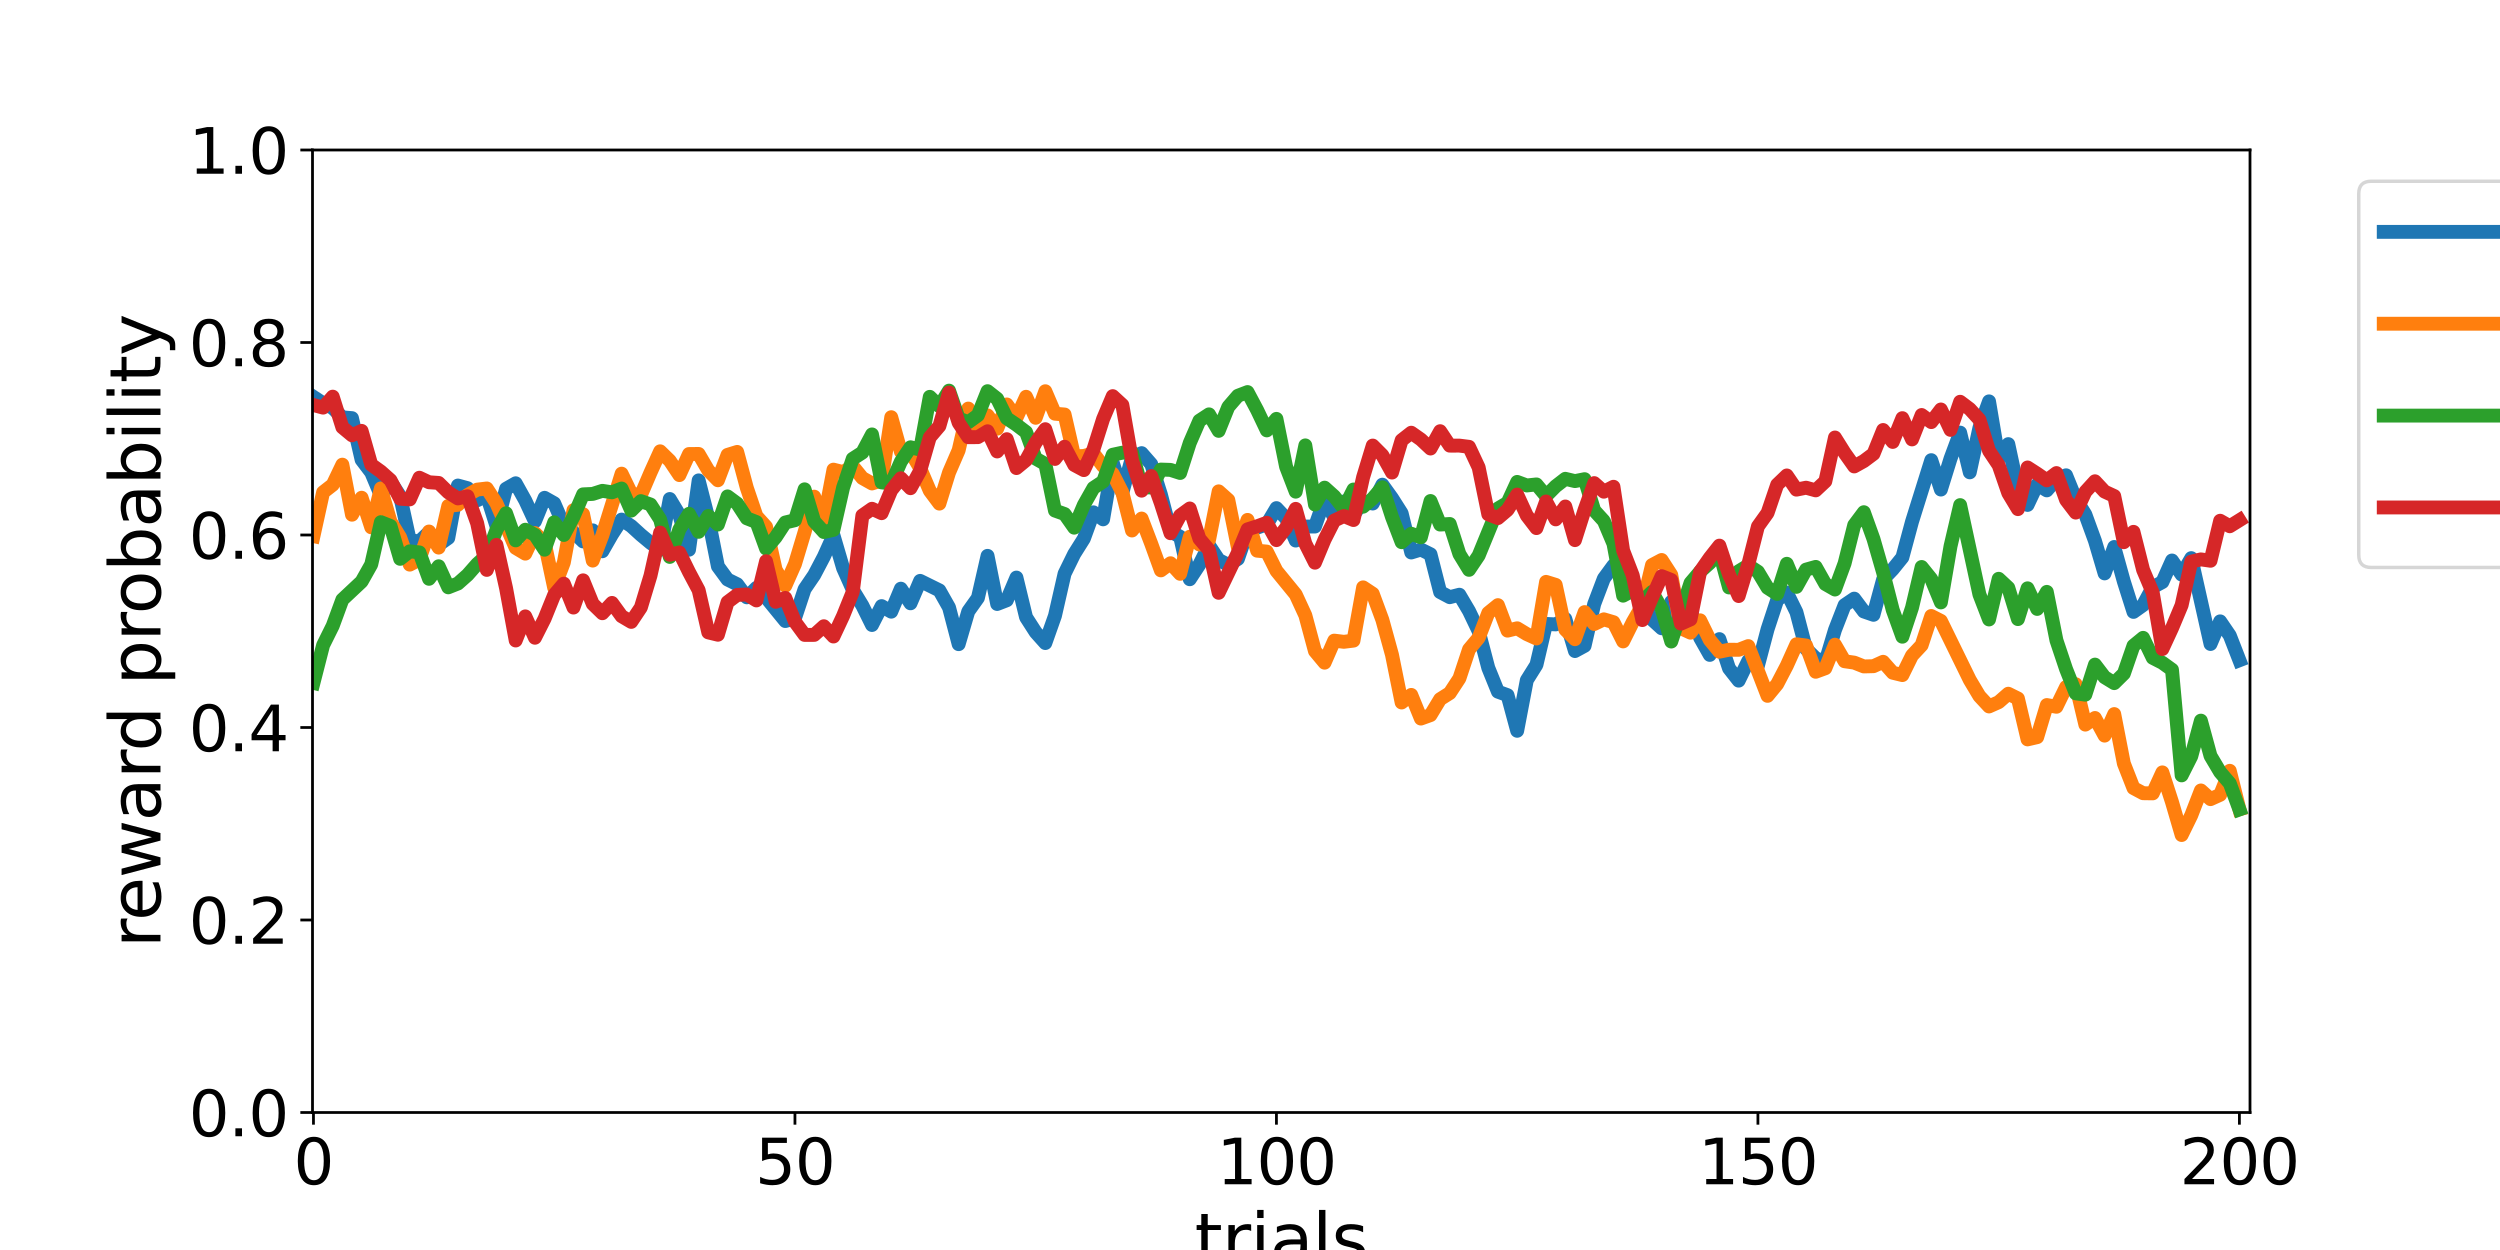 <?xml version="1.0" encoding="utf-8" standalone="no"?>
<!DOCTYPE svg PUBLIC "-//W3C//DTD SVG 1.1//EN"
  "http://www.w3.org/Graphics/SVG/1.1/DTD/svg11.dtd">
<svg xmlns:xlink="http://www.w3.org/1999/xlink" width="720pt" height="360pt" viewBox="0 0 720 360" xmlns="http://www.w3.org/2000/svg" version="1.1">
 <defs>
  <style type="text/css">*{stroke-linejoin: round; stroke-linecap: butt}</style>
 </defs>
 <g id="figure_1">
  <g id="patch_1">
   <path d="M 0 360 
L 720 360 
L 720 0 
L 0 0 
z
" style="fill: #ffffff"/>
  </g>
  <g id="axes_1">
   <g id="patch_2">
    <path d="M 90 320.4 
L 648 320.4 
L 648 43.2 
L 90 43.2 
z
" style="fill: #ffffff"/>
   </g>
   <g id="matplotlib.axis_1">
    <g id="xtick_1">
     <g id="line2d_1">
      <defs>
       <path id="m0e9b2ada58" d="M 0 0 
L 0 3.5 
" style="stroke: #000000; stroke-width: 0.8"/>
      </defs>
      <g>
       <use xlink:href="#m0e9b2ada58" x="90.277" y="320.4" style="stroke: #000000; stroke-width: 0.8"/>
      </g>
     </g>
     <g id="text_1">
      <!-- 0 -->
      <g transform="translate(84.551 341.077) scale(0.18 -0.18)">
       <defs>
        <path id="DejaVuSans-30" d="M 2034 4250 
Q 1547 4250 1301 3770 
Q 1056 3291 1056 2328 
Q 1056 1369 1301 889 
Q 1547 409 2034 409 
Q 2525 409 2770 889 
Q 3016 1369 3016 2328 
Q 3016 3291 2770 3770 
Q 2525 4250 2034 4250 
z
M 2034 4750 
Q 2819 4750 3233 4129 
Q 3647 3509 3647 2328 
Q 3647 1150 3233 529 
Q 2819 -91 2034 -91 
Q 1250 -91 836 529 
Q 422 1150 422 2328 
Q 422 3509 836 4129 
Q 1250 4750 2034 4750 
z
" transform="scale(0.016)"/>
       </defs>
       <use xlink:href="#DejaVuSans-30"/>
      </g>
     </g>
    </g>
    <g id="xtick_2">
     <g id="line2d_2">
      <g>
       <use xlink:href="#m0e9b2ada58" x="228.945" y="320.4" style="stroke: #000000; stroke-width: 0.8"/>
      </g>
     </g>
     <g id="text_2">
      <!-- 50 -->
      <g transform="translate(217.493 341.077) scale(0.18 -0.18)">
       <defs>
        <path id="DejaVuSans-35" d="M 691 4666 
L 3169 4666 
L 3169 4134 
L 1269 4134 
L 1269 2991 
Q 1406 3038 1543 3061 
Q 1681 3084 1819 3084 
Q 2600 3084 3056 2656 
Q 3513 2228 3513 1497 
Q 3513 744 3044 326 
Q 2575 -91 1722 -91 
Q 1428 -91 1123 -41 
Q 819 9 494 109 
L 494 744 
Q 775 591 1075 516 
Q 1375 441 1709 441 
Q 2250 441 2565 725 
Q 2881 1009 2881 1497 
Q 2881 1984 2565 2268 
Q 2250 2553 1709 2553 
Q 1456 2553 1204 2497 
Q 953 2441 691 2322 
L 691 4666 
z
" transform="scale(0.016)"/>
       </defs>
       <use xlink:href="#DejaVuSans-35"/>
       <use xlink:href="#DejaVuSans-30" x="63.623"/>
      </g>
     </g>
    </g>
    <g id="xtick_3">
     <g id="line2d_3">
      <g>
       <use xlink:href="#m0e9b2ada58" x="367.613" y="320.4" style="stroke: #000000; stroke-width: 0.8"/>
      </g>
     </g>
     <g id="text_3">
      <!-- 100 -->
      <g transform="translate(350.435 341.077) scale(0.18 -0.18)">
       <defs>
        <path id="DejaVuSans-31" d="M 794 531 
L 1825 531 
L 1825 4091 
L 703 3866 
L 703 4441 
L 1819 4666 
L 2450 4666 
L 2450 531 
L 3481 531 
L 3481 0 
L 794 0 
L 794 531 
z
" transform="scale(0.016)"/>
       </defs>
       <use xlink:href="#DejaVuSans-31"/>
       <use xlink:href="#DejaVuSans-30" x="63.623"/>
       <use xlink:href="#DejaVuSans-30" x="127.246"/>
      </g>
     </g>
    </g>
    <g id="xtick_4">
     <g id="line2d_4">
      <g>
       <use xlink:href="#m0e9b2ada58" x="506.281" y="320.4" style="stroke: #000000; stroke-width: 0.8"/>
      </g>
     </g>
     <g id="text_4">
      <!-- 150 -->
      <g transform="translate(489.103 341.077) scale(0.18 -0.18)">
       <use xlink:href="#DejaVuSans-31"/>
       <use xlink:href="#DejaVuSans-35" x="63.623"/>
       <use xlink:href="#DejaVuSans-30" x="127.246"/>
      </g>
     </g>
    </g>
    <g id="xtick_5">
     <g id="line2d_5">
      <g>
       <use xlink:href="#m0e9b2ada58" x="644.949" y="320.4" style="stroke: #000000; stroke-width: 0.8"/>
      </g>
     </g>
     <g id="text_5">
      <!-- 200 -->
      <g transform="translate(627.771 341.077) scale(0.18 -0.18)">
       <defs>
        <path id="DejaVuSans-32" d="M 1228 531 
L 3431 531 
L 3431 0 
L 469 0 
L 469 531 
Q 828 903 1448 1529 
Q 2069 2156 2228 2338 
Q 2531 2678 2651 2914 
Q 2772 3150 2772 3378 
Q 2772 3750 2511 3984 
Q 2250 4219 1831 4219 
Q 1534 4219 1204 4116 
Q 875 4013 500 3803 
L 500 4441 
Q 881 4594 1212 4672 
Q 1544 4750 1819 4750 
Q 2544 4750 2975 4387 
Q 3406 4025 3406 3419 
Q 3406 3131 3298 2873 
Q 3191 2616 2906 2266 
Q 2828 2175 2409 1742 
Q 1991 1309 1228 531 
z
" transform="scale(0.016)"/>
       </defs>
       <use xlink:href="#DejaVuSans-32"/>
       <use xlink:href="#DejaVuSans-30" x="63.623"/>
       <use xlink:href="#DejaVuSans-30" x="127.246"/>
      </g>
     </g>
    </g>
    <g id="text_6">
     <!-- trials -->
     <g transform="translate(344.075 364.017) scale(0.2 -0.2)">
      <defs>
       <path id="DejaVuSans-74" d="M 1172 4494 
L 1172 3500 
L 2356 3500 
L 2356 3053 
L 1172 3053 
L 1172 1153 
Q 1172 725 1289 603 
Q 1406 481 1766 481 
L 2356 481 
L 2356 0 
L 1766 0 
Q 1100 0 847 248 
Q 594 497 594 1153 
L 594 3053 
L 172 3053 
L 172 3500 
L 594 3500 
L 594 4494 
L 1172 4494 
z
" transform="scale(0.016)"/>
       <path id="DejaVuSans-72" d="M 2631 2963 
Q 2534 3019 2420 3045 
Q 2306 3072 2169 3072 
Q 1681 3072 1420 2755 
Q 1159 2438 1159 1844 
L 1159 0 
L 581 0 
L 581 3500 
L 1159 3500 
L 1159 2956 
Q 1341 3275 1631 3429 
Q 1922 3584 2338 3584 
Q 2397 3584 2469 3576 
Q 2541 3569 2628 3553 
L 2631 2963 
z
" transform="scale(0.016)"/>
       <path id="DejaVuSans-69" d="M 603 3500 
L 1178 3500 
L 1178 0 
L 603 0 
L 603 3500 
z
M 603 4863 
L 1178 4863 
L 1178 4134 
L 603 4134 
L 603 4863 
z
" transform="scale(0.016)"/>
       <path id="DejaVuSans-61" d="M 2194 1759 
Q 1497 1759 1228 1600 
Q 959 1441 959 1056 
Q 959 750 1161 570 
Q 1363 391 1709 391 
Q 2188 391 2477 730 
Q 2766 1069 2766 1631 
L 2766 1759 
L 2194 1759 
z
M 3341 1997 
L 3341 0 
L 2766 0 
L 2766 531 
Q 2569 213 2275 61 
Q 1981 -91 1556 -91 
Q 1019 -91 701 211 
Q 384 513 384 1019 
Q 384 1609 779 1909 
Q 1175 2209 1959 2209 
L 2766 2209 
L 2766 2266 
Q 2766 2663 2505 2880 
Q 2244 3097 1772 3097 
Q 1472 3097 1187 3025 
Q 903 2953 641 2809 
L 641 3341 
Q 956 3463 1253 3523 
Q 1550 3584 1831 3584 
Q 2591 3584 2966 3190 
Q 3341 2797 3341 1997 
z
" transform="scale(0.016)"/>
       <path id="DejaVuSans-6c" d="M 603 4863 
L 1178 4863 
L 1178 0 
L 603 0 
L 603 4863 
z
" transform="scale(0.016)"/>
       <path id="DejaVuSans-73" d="M 2834 3397 
L 2834 2853 
Q 2591 2978 2328 3040 
Q 2066 3103 1784 3103 
Q 1356 3103 1142 2972 
Q 928 2841 928 2578 
Q 928 2378 1081 2264 
Q 1234 2150 1697 2047 
L 1894 2003 
Q 2506 1872 2764 1633 
Q 3022 1394 3022 966 
Q 3022 478 2636 193 
Q 2250 -91 1575 -91 
Q 1294 -91 989 -36 
Q 684 19 347 128 
L 347 722 
Q 666 556 975 473 
Q 1284 391 1588 391 
Q 1994 391 2212 530 
Q 2431 669 2431 922 
Q 2431 1156 2273 1281 
Q 2116 1406 1581 1522 
L 1381 1569 
Q 847 1681 609 1914 
Q 372 2147 372 2553 
Q 372 3047 722 3315 
Q 1072 3584 1716 3584 
Q 2034 3584 2315 3537 
Q 2597 3491 2834 3397 
z
" transform="scale(0.016)"/>
      </defs>
      <use xlink:href="#DejaVuSans-74"/>
      <use xlink:href="#DejaVuSans-72" x="39.209"/>
      <use xlink:href="#DejaVuSans-69" x="80.322"/>
      <use xlink:href="#DejaVuSans-61" x="108.105"/>
      <use xlink:href="#DejaVuSans-6c" x="169.385"/>
      <use xlink:href="#DejaVuSans-73" x="197.168"/>
     </g>
    </g>
   </g>
   <g id="matplotlib.axis_2">
    <g id="ytick_1">
     <g id="line2d_6">
      <defs>
       <path id="m7ef776aa1c" d="M 0 0 
L -3.5 0 
" style="stroke: #000000; stroke-width: 0.8"/>
      </defs>
      <g>
       <use xlink:href="#m7ef776aa1c" x="90" y="320.4" style="stroke: #000000; stroke-width: 0.8"/>
      </g>
     </g>
     <g id="text_7">
      <!-- 0.0 -->
      <g transform="translate(54.374 327.239) scale(0.18 -0.18)">
       <defs>
        <path id="DejaVuSans-2e" d="M 684 794 
L 1344 794 
L 1344 0 
L 684 0 
L 684 794 
z
" transform="scale(0.016)"/>
       </defs>
       <use xlink:href="#DejaVuSans-30"/>
       <use xlink:href="#DejaVuSans-2e" x="63.623"/>
       <use xlink:href="#DejaVuSans-30" x="95.41"/>
      </g>
     </g>
    </g>
    <g id="ytick_2">
     <g id="line2d_7">
      <g>
       <use xlink:href="#m7ef776aa1c" x="90" y="264.96" style="stroke: #000000; stroke-width: 0.8"/>
      </g>
     </g>
     <g id="text_8">
      <!-- 0.2 -->
      <g transform="translate(54.374 271.799) scale(0.18 -0.18)">
       <use xlink:href="#DejaVuSans-30"/>
       <use xlink:href="#DejaVuSans-2e" x="63.623"/>
       <use xlink:href="#DejaVuSans-32" x="95.41"/>
      </g>
     </g>
    </g>
    <g id="ytick_3">
     <g id="line2d_8">
      <g>
       <use xlink:href="#m7ef776aa1c" x="90" y="209.52" style="stroke: #000000; stroke-width: 0.8"/>
      </g>
     </g>
     <g id="text_9">
      <!-- 0.4 -->
      <g transform="translate(54.374 216.359) scale(0.18 -0.18)">
       <defs>
        <path id="DejaVuSans-34" d="M 2419 4116 
L 825 1625 
L 2419 1625 
L 2419 4116 
z
M 2253 4666 
L 3047 4666 
L 3047 1625 
L 3713 1625 
L 3713 1100 
L 3047 1100 
L 3047 0 
L 2419 0 
L 2419 1100 
L 313 1100 
L 313 1709 
L 2253 4666 
z
" transform="scale(0.016)"/>
       </defs>
       <use xlink:href="#DejaVuSans-30"/>
       <use xlink:href="#DejaVuSans-2e" x="63.623"/>
       <use xlink:href="#DejaVuSans-34" x="95.41"/>
      </g>
     </g>
    </g>
    <g id="ytick_4">
     <g id="line2d_9">
      <g>
       <use xlink:href="#m7ef776aa1c" x="90" y="154.08" style="stroke: #000000; stroke-width: 0.8"/>
      </g>
     </g>
     <g id="text_10">
      <!-- 0.6 -->
      <g transform="translate(54.374 160.919) scale(0.18 -0.18)">
       <defs>
        <path id="DejaVuSans-36" d="M 2113 2584 
Q 1688 2584 1439 2293 
Q 1191 2003 1191 1497 
Q 1191 994 1439 701 
Q 1688 409 2113 409 
Q 2538 409 2786 701 
Q 3034 994 3034 1497 
Q 3034 2003 2786 2293 
Q 2538 2584 2113 2584 
z
M 3366 4563 
L 3366 3988 
Q 3128 4100 2886 4159 
Q 2644 4219 2406 4219 
Q 1781 4219 1451 3797 
Q 1122 3375 1075 2522 
Q 1259 2794 1537 2939 
Q 1816 3084 2150 3084 
Q 2853 3084 3261 2657 
Q 3669 2231 3669 1497 
Q 3669 778 3244 343 
Q 2819 -91 2113 -91 
Q 1303 -91 875 529 
Q 447 1150 447 2328 
Q 447 3434 972 4092 
Q 1497 4750 2381 4750 
Q 2619 4750 2861 4703 
Q 3103 4656 3366 4563 
z
" transform="scale(0.016)"/>
       </defs>
       <use xlink:href="#DejaVuSans-30"/>
       <use xlink:href="#DejaVuSans-2e" x="63.623"/>
       <use xlink:href="#DejaVuSans-36" x="95.41"/>
      </g>
     </g>
    </g>
    <g id="ytick_5">
     <g id="line2d_10">
      <g>
       <use xlink:href="#m7ef776aa1c" x="90" y="98.64" style="stroke: #000000; stroke-width: 0.8"/>
      </g>
     </g>
     <g id="text_11">
      <!-- 0.8 -->
      <g transform="translate(54.374 105.479) scale(0.18 -0.18)">
       <defs>
        <path id="DejaVuSans-38" d="M 2034 2216 
Q 1584 2216 1326 1975 
Q 1069 1734 1069 1313 
Q 1069 891 1326 650 
Q 1584 409 2034 409 
Q 2484 409 2743 651 
Q 3003 894 3003 1313 
Q 3003 1734 2745 1975 
Q 2488 2216 2034 2216 
z
M 1403 2484 
Q 997 2584 770 2862 
Q 544 3141 544 3541 
Q 544 4100 942 4425 
Q 1341 4750 2034 4750 
Q 2731 4750 3128 4425 
Q 3525 4100 3525 3541 
Q 3525 3141 3298 2862 
Q 3072 2584 2669 2484 
Q 3125 2378 3379 2068 
Q 3634 1759 3634 1313 
Q 3634 634 3220 271 
Q 2806 -91 2034 -91 
Q 1263 -91 848 271 
Q 434 634 434 1313 
Q 434 1759 690 2068 
Q 947 2378 1403 2484 
z
M 1172 3481 
Q 1172 3119 1398 2916 
Q 1625 2713 2034 2713 
Q 2441 2713 2670 2916 
Q 2900 3119 2900 3481 
Q 2900 3844 2670 4047 
Q 2441 4250 2034 4250 
Q 1625 4250 1398 4047 
Q 1172 3844 1172 3481 
z
" transform="scale(0.016)"/>
       </defs>
       <use xlink:href="#DejaVuSans-30"/>
       <use xlink:href="#DejaVuSans-2e" x="63.623"/>
       <use xlink:href="#DejaVuSans-38" x="95.41"/>
      </g>
     </g>
    </g>
    <g id="ytick_6">
     <g id="line2d_11">
      <g>
       <use xlink:href="#m7ef776aa1c" x="90" y="43.2" style="stroke: #000000; stroke-width: 0.8"/>
      </g>
     </g>
     <g id="text_12">
      <!-- 1.0 -->
      <g transform="translate(54.374 50.039) scale(0.18 -0.18)">
       <use xlink:href="#DejaVuSans-31"/>
       <use xlink:href="#DejaVuSans-2e" x="63.623"/>
       <use xlink:href="#DejaVuSans-30" x="95.41"/>
      </g>
     </g>
    </g>
    <g id="text_13">
     <!-- reward probability -->
     <g transform="translate(46.215 272.959) rotate(-90) scale(0.2 -0.2)">
      <defs>
       <path id="DejaVuSans-65" d="M 3597 1894 
L 3597 1613 
L 953 1613 
Q 991 1019 1311 708 
Q 1631 397 2203 397 
Q 2534 397 2845 478 
Q 3156 559 3463 722 
L 3463 178 
Q 3153 47 2828 -22 
Q 2503 -91 2169 -91 
Q 1331 -91 842 396 
Q 353 884 353 1716 
Q 353 2575 817 3079 
Q 1281 3584 2069 3584 
Q 2775 3584 3186 3129 
Q 3597 2675 3597 1894 
z
M 3022 2063 
Q 3016 2534 2758 2815 
Q 2500 3097 2075 3097 
Q 1594 3097 1305 2825 
Q 1016 2553 972 2059 
L 3022 2063 
z
" transform="scale(0.016)"/>
       <path id="DejaVuSans-77" d="M 269 3500 
L 844 3500 
L 1563 769 
L 2278 3500 
L 2956 3500 
L 3675 769 
L 4391 3500 
L 4966 3500 
L 4050 0 
L 3372 0 
L 2619 2869 
L 1863 0 
L 1184 0 
L 269 3500 
z
" transform="scale(0.016)"/>
       <path id="DejaVuSans-64" d="M 2906 2969 
L 2906 4863 
L 3481 4863 
L 3481 0 
L 2906 0 
L 2906 525 
Q 2725 213 2448 61 
Q 2172 -91 1784 -91 
Q 1150 -91 751 415 
Q 353 922 353 1747 
Q 353 2572 751 3078 
Q 1150 3584 1784 3584 
Q 2172 3584 2448 3432 
Q 2725 3281 2906 2969 
z
M 947 1747 
Q 947 1113 1208 752 
Q 1469 391 1925 391 
Q 2381 391 2643 752 
Q 2906 1113 2906 1747 
Q 2906 2381 2643 2742 
Q 2381 3103 1925 3103 
Q 1469 3103 1208 2742 
Q 947 2381 947 1747 
z
" transform="scale(0.016)"/>
       <path id="DejaVuSans-20" transform="scale(0.016)"/>
       <path id="DejaVuSans-70" d="M 1159 525 
L 1159 -1331 
L 581 -1331 
L 581 3500 
L 1159 3500 
L 1159 2969 
Q 1341 3281 1617 3432 
Q 1894 3584 2278 3584 
Q 2916 3584 3314 3078 
Q 3713 2572 3713 1747 
Q 3713 922 3314 415 
Q 2916 -91 2278 -91 
Q 1894 -91 1617 61 
Q 1341 213 1159 525 
z
M 3116 1747 
Q 3116 2381 2855 2742 
Q 2594 3103 2138 3103 
Q 1681 3103 1420 2742 
Q 1159 2381 1159 1747 
Q 1159 1113 1420 752 
Q 1681 391 2138 391 
Q 2594 391 2855 752 
Q 3116 1113 3116 1747 
z
" transform="scale(0.016)"/>
       <path id="DejaVuSans-6f" d="M 1959 3097 
Q 1497 3097 1228 2736 
Q 959 2375 959 1747 
Q 959 1119 1226 758 
Q 1494 397 1959 397 
Q 2419 397 2687 759 
Q 2956 1122 2956 1747 
Q 2956 2369 2687 2733 
Q 2419 3097 1959 3097 
z
M 1959 3584 
Q 2709 3584 3137 3096 
Q 3566 2609 3566 1747 
Q 3566 888 3137 398 
Q 2709 -91 1959 -91 
Q 1206 -91 779 398 
Q 353 888 353 1747 
Q 353 2609 779 3096 
Q 1206 3584 1959 3584 
z
" transform="scale(0.016)"/>
       <path id="DejaVuSans-62" d="M 3116 1747 
Q 3116 2381 2855 2742 
Q 2594 3103 2138 3103 
Q 1681 3103 1420 2742 
Q 1159 2381 1159 1747 
Q 1159 1113 1420 752 
Q 1681 391 2138 391 
Q 2594 391 2855 752 
Q 3116 1113 3116 1747 
z
M 1159 2969 
Q 1341 3281 1617 3432 
Q 1894 3584 2278 3584 
Q 2916 3584 3314 3078 
Q 3713 2572 3713 1747 
Q 3713 922 3314 415 
Q 2916 -91 2278 -91 
Q 1894 -91 1617 61 
Q 1341 213 1159 525 
L 1159 0 
L 581 0 
L 581 4863 
L 1159 4863 
L 1159 2969 
z
" transform="scale(0.016)"/>
       <path id="DejaVuSans-79" d="M 2059 -325 
Q 1816 -950 1584 -1140 
Q 1353 -1331 966 -1331 
L 506 -1331 
L 506 -850 
L 844 -850 
Q 1081 -850 1212 -737 
Q 1344 -625 1503 -206 
L 1606 56 
L 191 3500 
L 800 3500 
L 1894 763 
L 2988 3500 
L 3597 3500 
L 2059 -325 
z
" transform="scale(0.016)"/>
      </defs>
      <use xlink:href="#DejaVuSans-72"/>
      <use xlink:href="#DejaVuSans-65" x="38.863"/>
      <use xlink:href="#DejaVuSans-77" x="100.387"/>
      <use xlink:href="#DejaVuSans-61" x="182.174"/>
      <use xlink:href="#DejaVuSans-72" x="243.453"/>
      <use xlink:href="#DejaVuSans-64" x="282.816"/>
      <use xlink:href="#DejaVuSans-20" x="346.293"/>
      <use xlink:href="#DejaVuSans-70" x="378.08"/>
      <use xlink:href="#DejaVuSans-72" x="441.557"/>
      <use xlink:href="#DejaVuSans-6f" x="480.42"/>
      <use xlink:href="#DejaVuSans-62" x="541.602"/>
      <use xlink:href="#DejaVuSans-61" x="605.078"/>
      <use xlink:href="#DejaVuSans-62" x="666.357"/>
      <use xlink:href="#DejaVuSans-69" x="729.834"/>
      <use xlink:href="#DejaVuSans-6c" x="757.617"/>
      <use xlink:href="#DejaVuSans-69" x="785.4"/>
      <use xlink:href="#DejaVuSans-74" x="813.184"/>
      <use xlink:href="#DejaVuSans-79" x="852.393"/>
     </g>
    </g>
   </g>
   <g id="line2d_12">
    <path d="M 90.277 114.32 
L 93.051 116.139 
L 95.824 117.503 
L 98.597 120.194 
L 101.371 120.426 
L 104.144 132.422 
L 106.917 136.073 
L 109.691 142.667 
L 112.464 138.681 
L 115.238 142.926 
L 118.011 155.601 
L 120.784 155.922 
L 123.558 153.296 
L 126.331 156.892 
L 129.104 154.928 
L 131.878 139.836 
L 134.651 140.592 
L 137.424 144.084 
L 140.198 142.701 
L 142.971 151.477 
L 145.745 140.77 
L 148.518 139.185 
L 151.291 144.167 
L 154.065 150.155 
L 156.838 143.372 
L 159.611 144.934 
L 162.385 151.337 
L 165.158 153.261 
L 167.931 155.933 
L 170.705 152.742 
L 173.478 158.761 
L 176.251 153.922 
L 179.025 149.644 
L 181.798 151.513 
L 184.572 154.041 
L 187.345 156.346 
L 190.118 158.311 
L 192.892 143.714 
L 195.665 148.314 
L 198.438 158.32 
L 201.212 138.351 
L 203.985 149.19 
L 206.758 163.116 
L 209.532 166.896 
L 212.305 168.269 
L 215.079 172.026 
L 217.852 169.309 
L 220.625 172.071 
L 226.172 178.859 
L 228.945 178.064 
L 231.719 169.682 
L 234.492 165.614 
L 237.265 160.335 
L 240.039 154.173 
L 242.812 163.623 
L 245.585 169.835 
L 248.359 174.4 
L 251.132 179.998 
L 253.906 174.561 
L 256.679 176.162 
L 259.452 169.542 
L 262.226 173.753 
L 264.999 167.293 
L 270.546 170.034 
L 273.319 174.942 
L 276.092 185.52 
L 278.866 176.083 
L 281.639 172.189 
L 284.413 160.083 
L 287.186 173.946 
L 289.959 172.871 
L 292.733 166.34 
L 295.506 177.777 
L 298.279 182.09 
L 301.053 185.197 
L 303.826 177.355 
L 306.599 165.207 
L 309.373 159.55 
L 312.146 155.14 
L 314.919 147.554 
L 317.693 149.567 
L 320.466 133.266 
L 323.24 141.851 
L 326.013 131.773 
L 328.786 130.505 
L 331.56 133.676 
L 334.333 142.419 
L 337.106 153.027 
L 339.88 154.596 
L 342.653 166.82 
L 345.426 162.59 
L 348.2 157.072 
L 350.973 161.267 
L 353.747 162.699 
L 356.52 160.967 
L 359.293 152.932 
L 364.84 150.991 
L 367.613 146.337 
L 370.387 149.296 
L 373.16 155.682 
L 375.933 151.652 
L 378.707 151.638 
L 381.48 143.816 
L 384.253 149.032 
L 387.027 144.442 
L 389.8 148.313 
L 392.574 144.489 
L 395.347 145.012 
L 398.12 139.59 
L 400.894 143.442 
L 403.667 147.808 
L 406.44 159.114 
L 409.214 158.26 
L 411.987 159.631 
L 414.76 170.513 
L 417.534 171.988 
L 420.307 171.281 
L 423.081 175.983 
L 425.854 181.782 
L 428.627 192.358 
L 431.401 199.202 
L 434.174 200.209 
L 436.947 210.466 
L 439.721 195.898 
L 442.494 191.474 
L 445.267 179.687 
L 448.041 179.827 
L 450.814 178.256 
L 453.587 187.501 
L 456.361 185.993 
L 459.134 173.941 
L 461.908 166.621 
L 464.681 162.842 
L 467.454 166.048 
L 470.228 169.016 
L 473.001 172.768 
L 475.774 178.41 
L 478.548 180.937 
L 481.321 173.332 
L 484.094 178.845 
L 486.868 175.926 
L 489.641 183.704 
L 492.415 188.611 
L 495.188 184.063 
L 497.961 192.496 
L 500.735 196.022 
L 503.508 190.318 
L 506.281 191.709 
L 509.055 181.23 
L 511.828 172.807 
L 514.601 170.66 
L 517.375 176.307 
L 520.148 186.875 
L 522.921 189.579 
L 525.695 190.647 
L 528.468 181.421 
L 531.242 174.285 
L 534.015 172.405 
L 536.788 176.107 
L 539.562 177.064 
L 542.335 166.868 
L 545.108 163.967 
L 547.882 160.53 
L 550.655 150.248 
L 556.202 132.527 
L 558.975 140.992 
L 561.749 132.069 
L 564.522 124.593 
L 567.295 136.03 
L 570.069 123.216 
L 572.842 115.594 
L 575.615 132.038 
L 578.389 127.909 
L 581.162 140.814 
L 583.935 145.418 
L 586.709 139.543 
L 589.482 141.226 
L 592.255 138.007 
L 595.029 136.885 
L 597.802 143.7 
L 600.576 148.159 
L 603.349 155.771 
L 606.122 165.138 
L 608.896 157.529 
L 611.669 167.486 
L 614.442 176.228 
L 617.216 174.261 
L 619.989 169.132 
L 622.762 167.627 
L 625.536 161.426 
L 628.309 165.484 
L 631.083 160.741 
L 636.629 185.469 
L 639.403 178.95 
L 642.176 183.019 
L 644.949 190.151 
L 644.949 190.151 
" clip-path="url(#p37c70da172)" style="fill: none; stroke: #1f77b4; stroke-width: 4; stroke-linecap: square"/>
   </g>
   <g id="line2d_13">
    <path d="M 90.277 154.382 
L 93.051 141.781 
L 95.824 139.619 
L 98.597 133.824 
L 101.371 148.234 
L 104.144 143.345 
L 106.917 151.872 
L 109.691 140.664 
L 112.464 150.207 
L 115.238 154.757 
L 118.011 162.611 
L 120.784 161.15 
L 123.558 153.076 
L 126.331 157.704 
L 129.104 145.704 
L 131.878 145.382 
L 134.651 142.56 
L 137.424 141.01 
L 140.198 140.681 
L 142.971 144.949 
L 148.518 157.797 
L 151.291 159.448 
L 154.065 153.532 
L 156.838 156.265 
L 159.611 169.315 
L 162.385 161.995 
L 165.158 146.945 
L 167.931 148.075 
L 170.705 161.447 
L 173.478 154.171 
L 179.025 136.414 
L 181.798 142.144 
L 184.572 142.592 
L 187.345 136.098 
L 190.118 129.976 
L 192.892 132.68 
L 195.665 136.826 
L 198.438 130.757 
L 201.212 130.74 
L 203.985 135.482 
L 206.758 138.313 
L 209.532 131.009 
L 212.305 130.152 
L 215.079 140.482 
L 217.852 148.646 
L 220.625 151.715 
L 223.399 164.122 
L 226.172 168.696 
L 228.945 162.446 
L 231.719 153.242 
L 234.492 143.041 
L 237.265 149.835 
L 240.039 135.26 
L 242.812 135.96 
L 245.585 134.262 
L 248.359 137.673 
L 251.132 139.233 
L 253.906 138.327 
L 256.679 120.156 
L 259.452 130.084 
L 262.226 130.144 
L 264.999 134.846 
L 267.772 141.327 
L 270.546 145.038 
L 273.319 136.093 
L 276.092 129.677 
L 278.866 117.667 
L 281.639 123.132 
L 284.413 119.632 
L 287.186 123.464 
L 289.959 116.488 
L 292.733 120.341 
L 295.506 114.274 
L 298.279 120.324 
L 301.053 112.677 
L 303.826 119.146 
L 306.599 119.378 
L 309.373 131.436 
L 312.146 131.317 
L 314.919 130.596 
L 317.693 134.246 
L 320.466 136.419 
L 323.24 141.861 
L 326.013 152.781 
L 328.786 149.344 
L 331.56 156.612 
L 334.333 164.266 
L 337.106 162.212 
L 339.88 165.26 
L 342.653 154.578 
L 345.426 156.809 
L 348.2 155.485 
L 350.973 141.509 
L 353.747 143.988 
L 356.52 157.712 
L 359.293 149.731 
L 362.067 158.599 
L 364.84 158.857 
L 367.613 164.407 
L 373.16 171.201 
L 375.933 177.213 
L 378.707 187.517 
L 381.48 190.848 
L 384.253 184.503 
L 387.027 184.842 
L 389.8 184.501 
L 392.574 169.162 
L 395.347 170.999 
L 398.12 178.51 
L 400.894 188.589 
L 403.667 202.315 
L 406.44 200.134 
L 409.214 206.946 
L 411.987 205.945 
L 414.76 201.363 
L 417.534 199.608 
L 420.307 195.372 
L 423.081 187.015 
L 425.854 183.706 
L 428.627 176.533 
L 431.401 174.28 
L 434.174 181.625 
L 436.947 180.947 
L 439.721 182.627 
L 442.494 183.886 
L 445.267 167.582 
L 448.041 168.444 
L 450.814 181.329 
L 453.587 184.089 
L 456.361 176.29 
L 459.134 179.713 
L 461.908 178.371 
L 464.681 179.194 
L 467.454 184.725 
L 470.228 179.176 
L 473.001 174.361 
L 475.774 162.748 
L 478.548 161.276 
L 481.321 165.565 
L 484.094 180.936 
L 486.868 182.208 
L 489.641 178.649 
L 492.415 184.313 
L 495.188 187.69 
L 497.961 187.118 
L 500.735 187.147 
L 503.508 186.074 
L 509.055 200.403 
L 511.828 197.026 
L 514.601 191.708 
L 517.375 185.55 
L 520.148 185.904 
L 522.921 193.471 
L 525.695 192.451 
L 528.468 185.67 
L 531.242 190.442 
L 534.015 190.836 
L 536.788 191.934 
L 539.562 191.862 
L 542.335 190.603 
L 545.108 193.743 
L 547.882 194.423 
L 550.655 188.791 
L 553.428 185.82 
L 556.202 177.405 
L 558.975 178.818 
L 567.295 195.82 
L 570.069 200.471 
L 572.842 203.457 
L 575.615 202.224 
L 578.389 199.795 
L 581.162 201.17 
L 583.935 212.942 
L 586.709 212.3 
L 589.482 203.056 
L 592.255 203.549 
L 595.029 197.86 
L 597.802 197.051 
L 600.576 208.685 
L 603.349 206.783 
L 606.122 211.854 
L 608.896 205.654 
L 611.669 219.885 
L 614.442 226.962 
L 617.216 228.444 
L 619.989 228.487 
L 622.762 222.45 
L 625.536 230.999 
L 628.309 240.484 
L 631.083 234.809 
L 633.856 227.653 
L 636.629 230.15 
L 639.403 228.898 
L 642.176 221.995 
L 644.949 233.039 
L 644.949 233.039 
" clip-path="url(#p37c70da172)" style="fill: none; stroke: #ff7f0e; stroke-width: 4; stroke-linecap: square"/>
   </g>
   <g id="line2d_14">
    <path d="M 90.277 196.649 
L 93.051 185.825 
L 95.824 180.238 
L 98.597 172.694 
L 104.144 167.492 
L 106.917 162.56 
L 109.691 150.381 
L 112.464 151.482 
L 115.238 160.942 
L 118.011 158.774 
L 120.784 159.093 
L 123.558 166.697 
L 126.331 163.088 
L 129.104 169.151 
L 131.878 168.052 
L 134.651 165.59 
L 137.424 162.441 
L 140.198 159.95 
L 142.971 152.634 
L 145.745 147.812 
L 148.518 155.628 
L 151.291 152.561 
L 154.065 154.057 
L 156.838 158.317 
L 159.611 150.428 
L 162.385 154.071 
L 165.158 148.817 
L 167.931 142.374 
L 170.705 142.249 
L 173.478 141.359 
L 176.251 141.79 
L 179.025 140.702 
L 181.798 147.055 
L 184.572 144.322 
L 187.345 145.296 
L 190.118 149.587 
L 192.892 160.391 
L 195.665 152.455 
L 198.438 147.979 
L 201.212 153.165 
L 203.985 148.587 
L 206.758 151.063 
L 209.532 142.965 
L 212.305 145.017 
L 215.079 149.269 
L 217.852 150.356 
L 220.625 157.978 
L 223.399 154.715 
L 226.172 150.478 
L 228.945 149.82 
L 231.719 140.927 
L 234.492 150.155 
L 237.265 153.226 
L 240.039 152.599 
L 242.812 140.412 
L 245.585 132.124 
L 248.359 130.335 
L 251.132 125.115 
L 253.906 138.935 
L 256.679 139.244 
L 259.452 132.93 
L 262.226 128.818 
L 264.999 129.469 
L 267.772 114.287 
L 270.546 116.993 
L 273.319 112.505 
L 276.092 120.524 
L 278.866 121.602 
L 281.639 119.6 
L 284.413 112.659 
L 287.186 114.846 
L 289.959 120.467 
L 292.733 122.334 
L 295.506 124.44 
L 298.279 132.071 
L 301.053 133.641 
L 303.826 147.047 
L 306.599 148.032 
L 309.373 151.968 
L 312.146 145.44 
L 314.919 140.525 
L 317.693 138.683 
L 320.466 130.967 
L 323.24 130.368 
L 326.013 130.294 
L 328.786 140.329 
L 331.56 140.395 
L 334.333 135.234 
L 337.106 135.326 
L 339.88 136.217 
L 342.653 127.56 
L 345.426 121.156 
L 348.2 119.336 
L 350.973 124.089 
L 353.747 117.19 
L 356.52 113.976 
L 359.293 112.915 
L 362.067 118.127 
L 364.84 123.949 
L 367.613 120.636 
L 370.387 134.398 
L 373.16 141.599 
L 375.933 128.275 
L 378.707 145.314 
L 381.48 140.447 
L 384.253 142.945 
L 387.027 146.48 
L 389.8 140.98 
L 392.574 145.933 
L 395.347 143.578 
L 398.12 140.33 
L 400.894 148.896 
L 403.667 156.15 
L 406.44 153.716 
L 409.214 154.739 
L 411.987 144.291 
L 414.76 151.076 
L 417.534 150.908 
L 420.307 159.567 
L 423.081 164.115 
L 425.854 159.988 
L 431.401 146.454 
L 434.174 144.802 
L 436.947 138.791 
L 439.721 139.814 
L 442.494 139.515 
L 445.267 142.844 
L 448.041 140.045 
L 450.814 137.898 
L 453.587 138.559 
L 456.361 138.004 
L 459.134 146.996 
L 461.908 150.039 
L 464.681 156.599 
L 467.454 171.55 
L 470.228 170.057 
L 473.001 173.136 
L 475.774 170.483 
L 478.548 175.308 
L 481.321 184.758 
L 486.868 167.877 
L 489.641 164.617 
L 492.415 162.122 
L 495.188 158.93 
L 497.961 169.188 
L 500.735 164.525 
L 503.508 162.836 
L 506.281 164.658 
L 509.055 169.281 
L 511.828 171.062 
L 514.601 162.372 
L 517.375 169.017 
L 520.148 164.048 
L 522.921 163.266 
L 525.695 168.193 
L 528.468 169.78 
L 531.242 162.254 
L 534.015 151.218 
L 536.788 147.516 
L 539.562 155.231 
L 542.335 164.865 
L 545.108 175.677 
L 547.882 183.373 
L 550.655 175.017 
L 553.428 163.294 
L 556.202 166.734 
L 558.975 173.492 
L 561.749 157.314 
L 564.522 145.47 
L 570.069 171.197 
L 572.842 178.403 
L 575.615 166.691 
L 578.389 169.28 
L 581.162 178.299 
L 583.935 169.437 
L 586.709 175.371 
L 589.482 170.463 
L 592.255 184.42 
L 595.029 192.702 
L 597.802 199.68 
L 600.576 200.068 
L 603.349 191.409 
L 606.122 195.039 
L 608.896 196.737 
L 611.669 194 
L 614.442 185.97 
L 617.216 183.699 
L 619.989 189.46 
L 622.762 190.88 
L 625.536 192.884 
L 628.309 223.307 
L 631.083 217.811 
L 633.856 207.545 
L 636.629 217.701 
L 639.403 222.378 
L 642.176 225.605 
L 644.949 233.114 
L 644.949 233.114 
" clip-path="url(#p37c70da172)" style="fill: none; stroke: #2ca02c; stroke-width: 4; stroke-linecap: square"/>
   </g>
   <g id="line2d_15">
    <path d="M 90.277 116.649 
L 93.051 117.395 
L 95.824 114.237 
L 98.597 123.055 
L 101.371 125.362 
L 104.144 124.094 
L 106.917 133.818 
L 109.691 135.814 
L 112.464 138.283 
L 115.238 143.631 
L 118.011 143.822 
L 120.784 137.585 
L 123.558 138.889 
L 126.331 139.083 
L 129.104 141.801 
L 131.878 143.548 
L 134.651 142.927 
L 137.424 150.683 
L 140.198 164.131 
L 142.971 156.923 
L 145.745 169.386 
L 148.518 184.462 
L 151.291 177.521 
L 154.065 183.669 
L 156.838 178.182 
L 159.611 171.328 
L 162.385 168.092 
L 165.158 174.976 
L 167.931 167.139 
L 170.705 173.919 
L 173.478 176.613 
L 176.251 173.642 
L 179.025 177.469 
L 181.798 179.105 
L 184.572 174.946 
L 187.345 165.764 
L 190.118 153.385 
L 192.892 159.766 
L 195.665 159.11 
L 198.438 164.756 
L 201.212 169.972 
L 203.985 182.131 
L 206.758 182.804 
L 209.532 173.419 
L 212.305 171.347 
L 215.079 171.215 
L 217.852 172.924 
L 220.625 161.632 
L 223.399 173.32 
L 226.172 172.208 
L 228.945 179.077 
L 231.719 182.852 
L 234.492 182.853 
L 237.265 180.357 
L 240.039 183.314 
L 242.812 177.387 
L 245.585 170.506 
L 248.359 148.464 
L 251.132 146.525 
L 253.906 147.796 
L 256.679 141.197 
L 259.452 137.737 
L 262.226 140.6 
L 264.999 135.582 
L 267.772 125.959 
L 270.546 122.702 
L 273.319 113.057 
L 276.092 121.761 
L 278.866 125.914 
L 281.639 125.895 
L 284.413 124.202 
L 287.186 130.017 
L 289.959 126.487 
L 292.733 134.802 
L 295.506 132.521 
L 298.279 127.451 
L 301.053 123.607 
L 303.826 132.176 
L 306.599 128.654 
L 309.373 133.905 
L 312.146 135.391 
L 314.919 129.413 
L 317.693 120.656 
L 320.466 114.09 
L 323.24 116.638 
L 326.013 132.524 
L 328.786 141.314 
L 331.56 137.098 
L 334.333 144.956 
L 337.106 153.568 
L 339.88 148.47 
L 342.653 146.442 
L 345.426 155.149 
L 348.2 158.407 
L 350.973 170.727 
L 356.52 159.174 
L 359.293 152.452 
L 362.067 151.572 
L 364.84 150.556 
L 367.613 155.553 
L 370.387 152.001 
L 373.16 146.551 
L 375.933 156.549 
L 378.707 162.055 
L 381.48 155.403 
L 384.253 149.932 
L 387.027 148.62 
L 389.8 149.77 
L 392.574 137.428 
L 395.347 128.323 
L 398.12 131.103 
L 400.894 136.094 
L 403.667 126.793 
L 406.44 124.623 
L 409.214 126.575 
L 411.987 129.173 
L 414.76 124.183 
L 417.534 128.346 
L 420.307 128.336 
L 423.081 128.688 
L 425.854 134.616 
L 428.627 148.123 
L 431.401 149.21 
L 434.174 146.85 
L 436.947 142.437 
L 439.721 148.474 
L 442.494 152.091 
L 445.267 144.433 
L 448.041 149.58 
L 450.814 145.87 
L 453.587 155.554 
L 456.361 146.84 
L 459.134 139.136 
L 461.908 141.61 
L 464.681 140.186 
L 467.454 158.546 
L 470.228 165.728 
L 473.001 178.578 
L 475.774 172.11 
L 478.548 165.934 
L 481.321 167.029 
L 484.094 179.618 
L 486.868 178.381 
L 489.641 164.629 
L 492.415 160.653 
L 495.188 157.14 
L 497.961 165.461 
L 500.735 171.663 
L 503.508 162.533 
L 506.281 151.611 
L 509.055 147.735 
L 511.828 139.591 
L 514.601 136.933 
L 517.375 141.018 
L 520.148 140.458 
L 522.921 141.223 
L 525.695 138.626 
L 528.468 126.002 
L 531.242 130.427 
L 534.015 134.335 
L 536.788 132.788 
L 539.562 130.714 
L 542.335 123.842 
L 545.108 127.274 
L 547.882 120.429 
L 550.655 126.548 
L 553.428 119.523 
L 556.202 121.565 
L 558.975 117.931 
L 561.749 123.803 
L 564.522 115.707 
L 567.295 117.803 
L 570.069 120.841 
L 572.842 129.833 
L 575.615 133.981 
L 578.389 142.011 
L 581.162 146.625 
L 583.935 134.636 
L 586.709 136.423 
L 589.482 138.345 
L 592.255 136.245 
L 595.029 143.99 
L 597.802 147.627 
L 600.576 141.652 
L 603.349 138.607 
L 606.122 141.578 
L 608.896 142.856 
L 611.669 156.151 
L 614.442 153.17 
L 617.216 164.13 
L 619.989 170.701 
L 622.762 186.924 
L 625.536 180.917 
L 628.309 174.289 
L 631.083 161.757 
L 633.856 161.105 
L 636.629 161.498 
L 639.403 149.976 
L 642.176 151.56 
L 644.949 149.835 
L 644.949 149.835 
" clip-path="url(#p37c70da172)" style="fill: none; stroke: #d62728; stroke-width: 4; stroke-linecap: square"/>
   </g>
   <g id="patch_3">
    <path d="M 90 320.4 
L 90 43.2 
" style="fill: none; stroke: #000000; stroke-width: 0.8; stroke-linejoin: miter; stroke-linecap: square"/>
   </g>
   <g id="patch_4">
    <path d="M 648 320.4 
L 648 43.2 
" style="fill: none; stroke: #000000; stroke-width: 0.8; stroke-linejoin: miter; stroke-linecap: square"/>
   </g>
   <g id="patch_5">
    <path d="M 90 320.4 
L 648 320.4 
" style="fill: none; stroke: #000000; stroke-width: 0.8; stroke-linejoin: miter; stroke-linecap: square"/>
   </g>
   <g id="patch_6">
    <path d="M 90 43.2 
L 648 43.2 
" style="fill: none; stroke: #000000; stroke-width: 0.8; stroke-linejoin: miter; stroke-linecap: square"/>
   </g>
   <g id="legend_1">
    <g id="patch_7">
     <path d="M 682.92 163.429 
L 760.5 163.429 
Q 764.1 163.429 764.1 159.829 
L 764.1 55.8 
Q 764.1 52.2 760.5 52.2 
L 682.92 52.2 
Q 679.32 52.2 679.32 55.8 
L 679.32 159.829 
Q 679.32 163.429 682.92 163.429 
z
" style="fill: #ffffff; opacity: 0.8; stroke: #cccccc; stroke-linejoin: miter"/>
    </g>
    <g id="line2d_16">
     <path d="M 686.52 66.777 
L 704.52 66.777 
L 721 66.777 
" style="fill: none; stroke: #1f77b4; stroke-width: 4; stroke-linecap: square"/>
    </g>
    <g id="text_14">
     <!-- $p_1$ -->
     <g transform="translate(736.92 73.077) scale(0.18 -0.18)">
      <defs>
       <path id="DejaVuSans-Oblique-70" d="M 3175 2156 
Q 3175 2616 2975 2859 
Q 2775 3103 2400 3103 
Q 2144 3103 1911 2972 
Q 1678 2841 1497 2591 
Q 1319 2344 1212 1994 
Q 1106 1644 1106 1300 
Q 1106 863 1306 627 
Q 1506 391 1875 391 
Q 2147 391 2380 519 
Q 2613 647 2778 891 
Q 2956 1147 3065 1494 
Q 3175 1841 3175 2156 
z
M 1394 2969 
Q 1625 3272 1939 3428 
Q 2253 3584 2638 3584 
Q 3175 3584 3472 3232 
Q 3769 2881 3769 2247 
Q 3769 1728 3584 1258 
Q 3400 788 3053 416 
Q 2822 169 2531 39 
Q 2241 -91 1919 -91 
Q 1547 -91 1294 64 
Q 1041 219 916 525 
L 556 -1331 
L -19 -1331 
L 922 3500 
L 1497 3500 
L 1394 2969 
z
" transform="scale(0.016)"/>
      </defs>
      <use xlink:href="#DejaVuSans-Oblique-70"/>
      <use xlink:href="#DejaVuSans-31" transform="translate(63.477 -16.406) scale(0.7)"/>
     </g>
    </g>
    <g id="line2d_17">
     <path d="M 686.52 93.234 
L 704.52 93.234 
L 721 93.234 
" style="fill: none; stroke: #ff7f0e; stroke-width: 4; stroke-linecap: square"/>
    </g>
    <g id="text_15">
     <!-- $p_2$ -->
     <g transform="translate(736.92 99.534) scale(0.18 -0.18)">
      <use xlink:href="#DejaVuSans-Oblique-70"/>
      <use xlink:href="#DejaVuSans-32" transform="translate(63.477 -16.406) scale(0.7)"/>
     </g>
    </g>
    <g id="line2d_18">
     <path d="M 686.52 119.692 
L 704.52 119.692 
L 721 119.692 
" style="fill: none; stroke: #2ca02c; stroke-width: 4; stroke-linecap: square"/>
    </g>
    <g id="text_16">
     <!-- $p_3$ -->
     <g transform="translate(736.92 125.992) scale(0.18 -0.18)">
      <defs>
       <path id="DejaVuSans-33" d="M 2597 2516 
Q 3050 2419 3304 2112 
Q 3559 1806 3559 1356 
Q 3559 666 3084 287 
Q 2609 -91 1734 -91 
Q 1441 -91 1130 -33 
Q 819 25 488 141 
L 488 750 
Q 750 597 1062 519 
Q 1375 441 1716 441 
Q 2309 441 2620 675 
Q 2931 909 2931 1356 
Q 2931 1769 2642 2001 
Q 2353 2234 1838 2234 
L 1294 2234 
L 1294 2753 
L 1863 2753 
Q 2328 2753 2575 2939 
Q 2822 3125 2822 3475 
Q 2822 3834 2567 4026 
Q 2313 4219 1838 4219 
Q 1578 4219 1281 4162 
Q 984 4106 628 3988 
L 628 4550 
Q 988 4650 1302 4700 
Q 1616 4750 1894 4750 
Q 2613 4750 3031 4423 
Q 3450 4097 3450 3541 
Q 3450 3153 3228 2886 
Q 3006 2619 2597 2516 
z
" transform="scale(0.016)"/>
      </defs>
      <use xlink:href="#DejaVuSans-Oblique-70"/>
      <use xlink:href="#DejaVuSans-33" transform="translate(63.477 -16.406) scale(0.7)"/>
     </g>
    </g>
    <g id="line2d_19">
     <path d="M 686.52 146.149 
L 704.52 146.149 
L 721 146.149 
" style="fill: none; stroke: #d62728; stroke-width: 4; stroke-linecap: square"/>
    </g>
    <g id="text_17">
     <!-- $p_4$ -->
     <g transform="translate(736.92 152.449) scale(0.18 -0.18)">
      <use xlink:href="#DejaVuSans-Oblique-70"/>
      <use xlink:href="#DejaVuSans-34" transform="translate(63.477 -16.406) scale(0.7)"/>
     </g>
    </g>
   </g>
  </g>
 </g>
 <defs>
  <clipPath id="p37c70da172">
   <rect x="90" y="43.2" width="558" height="277.2"/>
  </clipPath>
 </defs>
</svg>
